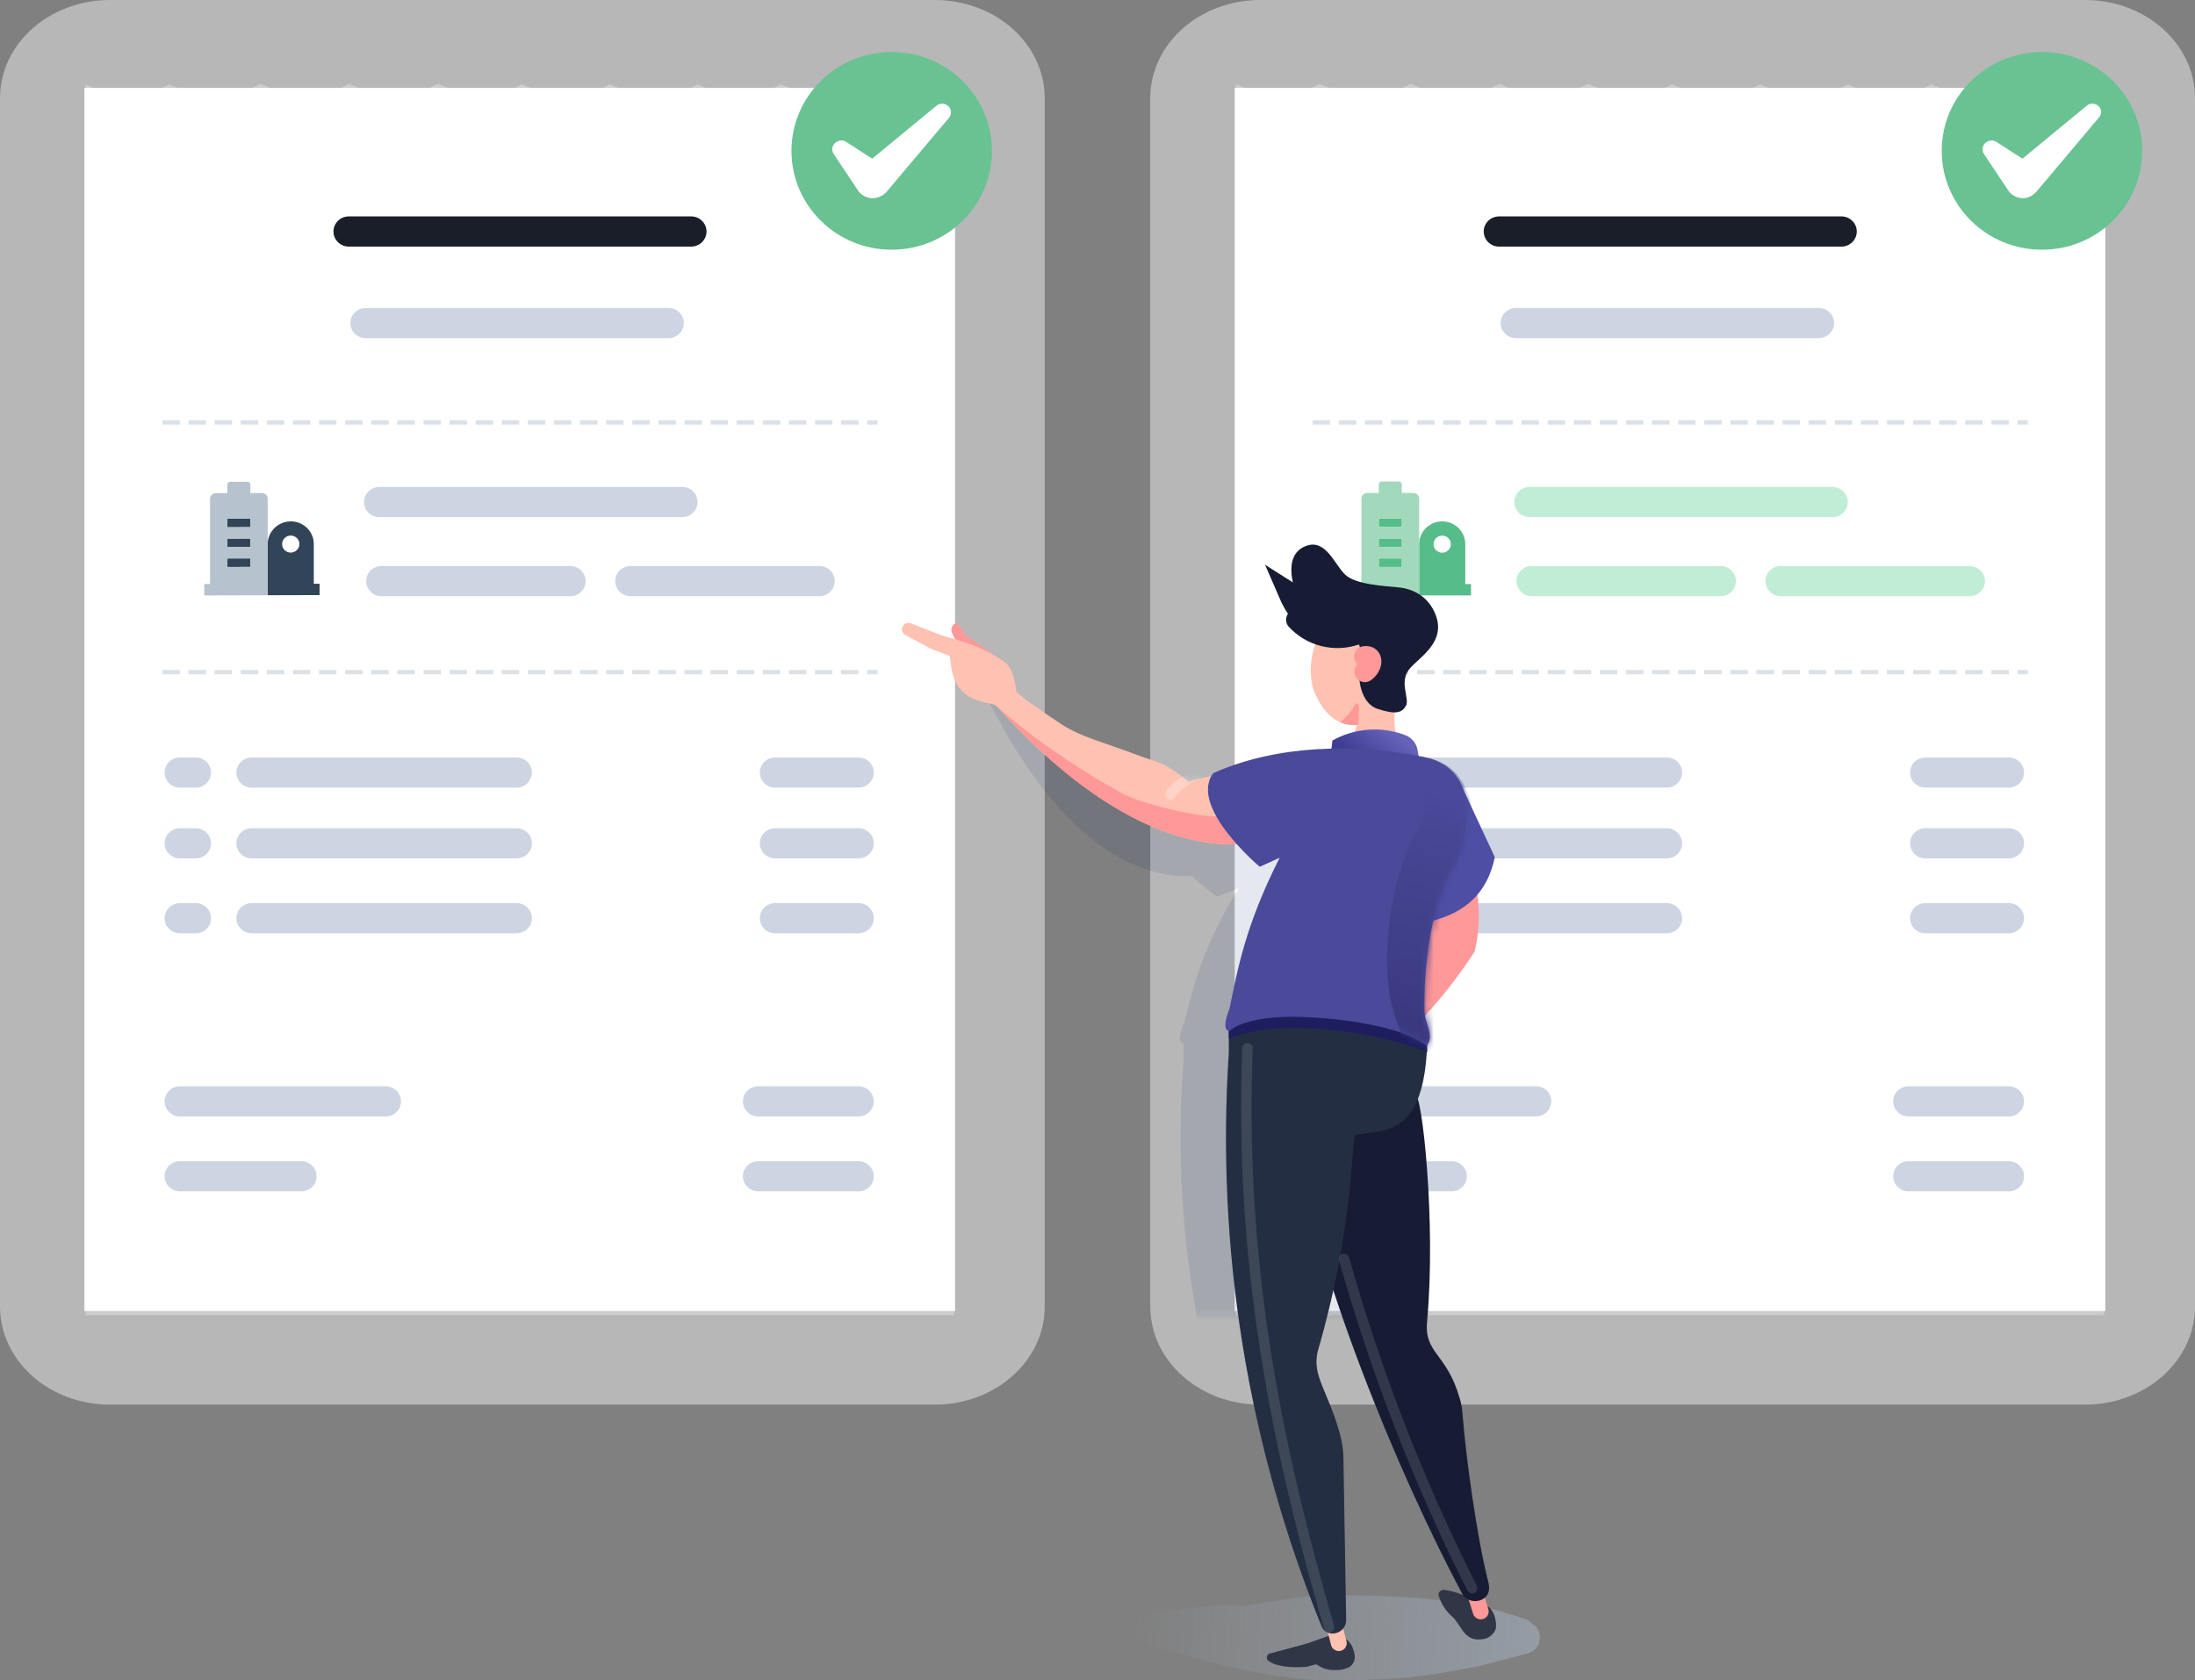 <svg width="333" height="255" viewBox="0 0 333 255" fill="none" xmlns="http://www.w3.org/2000/svg">
<rect x="0" y="0" width="333" height="255" fill="#808080" stroke="none"/>
<path d="M16.684 0H141.812C151.036 0 158.495 6.661 158.495 14.898V198.26C158.495 206.497 151.036 213.158 141.812 213.158H16.684C7.46 213.158 0 206.497 0 198.26V14.898C0 6.661 7.46 0 16.684 0Z" fill="white" fill-opacity="0.43"/>
<path fill-rule="evenodd" clip-rule="evenodd" d="M12.808 198.948V13.34H19.456H25.463H32.832H39.48H46.128H52.776H59.424H66.072H73.441H78.808H86.176H92.184H99.553H105.56H112.208H118.215H125.584H132.232H138.239H144.887V198.948H12.808Z" fill="white"/>
<path d="M37.986 78.707L34.487 78.717V80.01L37.986 79.999V78.707Z" fill="#324558"/>
<path d="M37.986 81.722L34.487 81.732V83.025L37.986 83.014V81.722Z" fill="#324558"/>
<path d="M34.487 84.747L37.986 84.737V86.029L34.487 86.04V84.747Z" fill="#324558"/>
<path fill-rule="evenodd" clip-rule="evenodd" d="M44.109 79.12C42.176 79.125 40.61 80.673 40.61 82.576V90.329L48.482 90.306V88.583L47.607 88.585V82.555C47.607 80.652 46.041 79.114 44.109 79.12ZM44.109 83.858C44.833 83.856 45.421 83.275 45.421 82.562C45.421 81.848 44.833 81.271 44.109 81.273C43.384 81.275 42.797 81.856 42.797 82.569C42.797 83.283 43.384 83.86 44.109 83.858Z" fill="#324558"/>
<path fill-rule="evenodd" clip-rule="evenodd" d="M34.924 73.116C34.683 73.117 34.487 73.311 34.487 73.548V74.841L32.738 74.846C32.255 74.847 31.863 75.234 31.863 75.71V88.631L30.988 88.634V90.357L40.61 90.329V75.684C40.61 75.208 40.218 74.824 39.735 74.825L37.986 74.83V73.538C37.986 73.3 37.79 73.108 37.548 73.109L34.924 73.116ZM34.487 78.717L37.986 78.707V79.999L34.487 80.009V78.717ZM34.487 81.732L37.986 81.722V83.014L34.487 83.024V81.732ZM34.487 84.747L37.986 84.737V86.029L34.487 86.039V84.747Z" fill="#B6C2CD"/>
<path d="M138.33 16.339L144.087 13.777V198.948H13.608V13.777L19.365 16.339L19.685 16.482L20.004 16.339L25.681 13.493L32.717 16.339L32.956 16.41L33.196 16.268L39.592 13.421L45.988 16.268L46.308 16.41L46.628 16.268L53.024 13.421L59.42 16.268L59.74 16.41L60.059 16.268L66.456 13.421L73.491 16.268L73.811 16.41L74.131 16.268L79.167 13.493L86.203 16.339L86.523 16.482L86.843 16.339L92.519 13.493L99.555 16.339L99.874 16.482L100.194 16.339L105.871 13.493L112.187 16.339L112.507 16.482L112.826 16.339L118.503 13.493L125.538 16.339L125.778 16.482L126.018 16.339L132.334 13.493L138.011 16.339L138.33 16.482V16.339Z" stroke="white" stroke-opacity="0.3" stroke-width="1.27"/>
<path d="M24.975 64.106H132.8" stroke="#DBE1E8" stroke-width="0.66" stroke-linecap="square" stroke-dasharray="1.98 1.98"/>
<path d="M24.975 102H132.8" stroke="#DBE1E8" stroke-width="0.66" stroke-linecap="square" stroke-dasharray="1.98 1.98"/>
<path d="M52.912 32.842H104.863C106.144 32.842 107.184 33.869 107.184 35.132C107.184 36.395 106.144 37.421 104.863 37.421H52.912C51.631 37.421 50.59 36.395 50.59 35.132C50.59 33.869 51.631 32.842 52.912 32.842Z" fill="#191E29"/>
<path d="M95.657 85.895H124.315C125.595 85.895 126.636 86.921 126.636 88.184C126.636 89.448 125.595 90.474 124.315 90.474H95.657C94.377 90.474 93.336 89.448 93.336 88.184C93.336 86.921 94.377 85.895 95.657 85.895Z" fill="#CDD5E2"/>
<path d="M57.874 85.895H86.531C87.812 85.895 88.853 86.921 88.853 88.184C88.853 89.448 87.812 90.474 86.531 90.474H57.874C56.593 90.474 55.553 89.448 55.553 88.184C55.553 86.921 56.593 85.895 57.874 85.895Z" fill="#CDD5E2"/>
<path d="M38.183 114.948H78.367C79.648 114.948 80.689 115.974 80.689 117.237C80.689 118.5 79.648 119.527 78.367 119.527H38.183C36.902 119.527 35.862 118.5 35.862 117.237C35.862 115.974 36.902 114.948 38.183 114.948Z" fill="#CDD5E2"/>
<path d="M38.183 137.053H78.367C79.648 137.053 80.689 138.079 80.689 139.342C80.689 140.605 79.648 141.632 78.367 141.632H38.183C36.902 141.632 35.862 140.605 35.862 139.342C35.862 138.079 36.902 137.053 38.183 137.053Z" fill="#CDD5E2"/>
<path d="M38.183 125.684H78.367C79.648 125.684 80.689 126.71 80.689 127.974C80.689 129.237 79.648 130.263 78.367 130.263H38.183C36.902 130.263 35.862 129.237 35.862 127.974C35.862 126.71 36.902 125.684 38.183 125.684Z" fill="#CDD5E2"/>
<path d="M27.296 114.948H29.698C30.979 114.948 32.019 115.974 32.019 117.237C32.019 118.5 30.979 119.527 29.698 119.527H27.296C26.016 119.527 24.975 118.5 24.975 117.237C24.975 115.974 26.016 114.948 27.296 114.948Z" fill="#CDD5E2"/>
<path d="M57.555 73.895H103.502C104.783 73.895 105.824 74.921 105.824 76.184C105.824 77.448 104.783 78.474 103.502 78.474H57.555C56.274 78.474 55.233 77.448 55.233 76.184C55.233 74.921 56.274 73.895 57.555 73.895Z" fill="#CDD5E2"/>
<path d="M55.474 46.737H101.421C102.702 46.737 103.743 47.763 103.743 49.026C103.743 50.289 102.702 51.316 101.421 51.316H55.474C54.193 51.316 53.152 50.289 53.152 49.026C53.152 47.763 54.193 46.737 55.474 46.737Z" fill="#CDD5E2"/>
<path d="M117.591 114.948H130.239C131.52 114.948 132.56 115.974 132.56 117.237C132.56 118.5 131.52 119.527 130.239 119.527H117.591C116.31 119.527 115.27 118.5 115.27 117.237C115.27 115.974 116.31 114.948 117.591 114.948Z" fill="#CDD5E2"/>
<path d="M27.296 137.053H29.698C30.979 137.053 32.019 138.079 32.019 139.342C32.019 140.605 30.979 141.632 29.698 141.632H27.296C26.016 141.632 24.975 140.605 24.975 139.342C24.975 138.079 26.016 137.053 27.296 137.053Z" fill="#CDD5E2"/>
<path d="M27.296 176.211H45.708C46.988 176.211 48.029 177.237 48.029 178.5C48.029 179.764 46.988 180.79 45.708 180.79H27.296C26.016 180.79 24.975 179.764 24.975 178.5C24.975 177.237 26.016 176.211 27.296 176.211Z" fill="#CDD5E2"/>
<path d="M117.591 137.053H130.239C131.52 137.053 132.56 138.079 132.56 139.342C132.56 140.605 131.52 141.632 130.239 141.632H117.591C116.31 141.632 115.27 140.605 115.27 139.342C115.27 138.079 116.31 137.053 117.591 137.053Z" fill="#CDD5E2"/>
<path d="M115.028 176.211H130.237C131.518 176.211 132.559 177.237 132.559 178.5C132.559 179.764 131.518 180.79 130.237 180.79H115.028C113.747 180.79 112.707 179.764 112.707 178.5C112.707 177.237 113.747 176.211 115.028 176.211Z" fill="#CDD5E2"/>
<path d="M27.296 125.684H29.698C30.979 125.684 32.019 126.71 32.019 127.974C32.019 129.237 30.979 130.263 29.698 130.263H27.296C26.016 130.263 24.975 129.237 24.975 127.974C24.975 126.71 26.016 125.684 27.296 125.684Z" fill="#CDD5E2"/>
<path d="M27.296 164.843H58.515C59.796 164.843 60.837 165.869 60.837 167.132C60.837 168.395 59.796 169.422 58.515 169.422H27.296C26.016 169.422 24.975 168.395 24.975 167.132C24.975 165.869 26.016 164.843 27.296 164.843Z" fill="#CDD5E2"/>
<path d="M117.591 125.684H130.239C131.52 125.684 132.56 126.71 132.56 127.974C132.56 129.237 131.52 130.263 130.239 130.263H117.591C116.31 130.263 115.27 129.237 115.27 127.974C115.27 126.71 116.31 125.684 117.591 125.684Z" fill="#CDD5E2"/>
<path d="M115.028 164.843H130.237C131.518 164.843 132.559 165.869 132.559 167.132C132.559 168.395 131.518 169.422 130.237 169.422H115.028C113.747 169.422 112.707 168.395 112.707 167.132C112.707 165.869 113.747 164.843 115.028 164.843Z" fill="#CDD5E2"/>
<path fill-rule="evenodd" clip-rule="evenodd" d="M150.49 22.895C150.49 31.184 143.686 37.895 135.281 37.895C126.876 37.895 120.072 31.184 120.072 22.895C120.072 14.606 126.876 7.895 135.281 7.895C143.686 7.895 150.49 14.606 150.49 22.895Z" fill="#69C292"/>
<path fill-rule="evenodd" clip-rule="evenodd" d="M143.766 16.026C143.286 15.632 142.566 15.632 142.085 16.026L132.32 24.079L128.397 21.553C127.997 21.237 127.357 21.237 126.876 21.553C126.236 21.948 126.076 22.816 126.476 23.369L130.158 28.895C130.959 30.079 132.64 30.474 133.92 29.605C134.161 29.448 134.321 29.29 134.481 29.132L143.927 17.921C144.407 17.369 144.407 16.5 143.766 16.026Z" fill="white"/>
<path d="M191.188 0H316.316C325.54 0 333 6.661 333 14.898V198.26C333 206.497 325.54 213.158 316.316 213.158H191.188C181.964 213.158 174.504 206.497 174.504 198.26V14.898C174.504 6.661 181.964 0 191.188 0Z" fill="white" fill-opacity="0.43"/>
<path fill-rule="evenodd" clip-rule="evenodd" d="M187.312 198.948V13.34H193.96H199.968H207.336H213.984H220.632H227.28H233.929H240.577H247.945H253.312H260.681H266.688H274.057H280.064H286.712H292.719H300.088H306.736H312.744H319.392V198.948H187.312Z" fill="white"/>
<path d="M212.672 78.692L209.173 78.692V79.988L212.672 79.988V78.692Z" fill="#55BC8A"/>
<path d="M212.672 81.716L209.173 81.716V83.012L212.672 83.012V81.716Z" fill="#55BC8A"/>
<path d="M209.173 84.74L212.672 84.74V86.036L209.173 86.036V84.74Z" fill="#55BC8A"/>
<path fill-rule="evenodd" clip-rule="evenodd" d="M218.795 79.124C216.863 79.124 215.296 80.672 215.296 82.58V90.356L223.168 90.356V88.628L222.294 88.628V82.58C222.294 80.672 220.727 79.124 218.795 79.124ZM218.795 83.876C219.519 83.876 220.107 83.296 220.107 82.58C220.107 81.865 219.519 81.284 218.795 81.284C218.07 81.284 217.483 81.865 217.483 82.58C217.483 83.296 218.07 83.876 218.795 83.876Z" fill="#55BC8A"/>
<path fill-rule="evenodd" clip-rule="evenodd" d="M209.611 73.077C209.369 73.077 209.173 73.27 209.173 73.509V74.805L207.424 74.805C206.941 74.805 206.549 75.191 206.549 75.668V88.628L205.675 88.628V90.356L215.296 90.356V75.668C215.296 75.191 214.904 74.805 214.421 74.805L212.672 74.805V73.509C212.672 73.27 212.476 73.077 212.235 73.077L209.611 73.077ZM209.173 78.692L212.672 78.692V79.988L209.173 79.988V78.692ZM209.173 81.716L212.672 81.716V83.012L209.173 83.012V81.716ZM209.173 84.74L212.672 84.74V86.036L209.173 86.036V84.74Z" fill="#A2D8BB"/>
<path d="M312.835 16.269L318.592 13.706V198.948H188.113V13.706L193.87 16.269L194.189 16.412L194.509 16.269L200.186 13.421L207.221 16.269L207.461 16.412L207.701 16.269L214.097 13.421L220.493 16.269L220.813 16.412L221.133 16.269L227.529 13.421L233.925 16.269L234.244 16.412L234.564 16.269L240.96 13.421L247.996 16.269L248.316 16.412L248.635 16.269L253.672 13.493L260.708 16.34L261.028 16.483L261.348 16.34L267.024 13.493L274.06 16.34L274.379 16.483L274.699 16.34L280.376 13.493L286.692 16.34L287.011 16.483L287.331 16.34L293.008 13.493L300.043 16.34L300.283 16.483L300.523 16.34L306.839 13.493L312.516 16.34L312.835 16.483V16.269Z" stroke="white" stroke-opacity="0.3" stroke-width="1.27"/>
<path d="M199.481 64.106H307.306" stroke="#DBE1E8" stroke-width="0.66" stroke-linecap="square" stroke-dasharray="1.98 1.98"/>
<path d="M199.481 102H307.306" stroke="#DBE1E8" stroke-width="0.66" stroke-linecap="square" stroke-dasharray="1.98 1.98"/>
<path d="M227.416 32.842H279.368C280.648 32.842 281.689 33.869 281.689 35.132C281.689 36.395 280.648 37.421 279.368 37.421H227.416C226.136 37.421 225.095 36.395 225.095 35.132C225.095 33.869 226.136 32.842 227.416 32.842Z" fill="#191E29"/>
<path d="M270.162 85.895H298.819C300.1 85.895 301.14 86.921 301.14 88.184C301.14 89.448 300.1 90.474 298.819 90.474H270.162C268.881 90.474 267.84 89.448 267.84 88.184C267.84 86.921 268.881 85.895 270.162 85.895Z" fill="#C1EDD6"/>
<path d="M232.38 85.895H261.037C262.318 85.895 263.358 86.921 263.358 88.184C263.358 89.448 262.318 90.474 261.037 90.474H232.38C231.099 90.474 230.058 89.448 230.058 88.184C230.058 86.921 231.099 85.895 232.38 85.895Z" fill="#C1EDD6"/>
<path d="M212.688 114.948H252.872C254.153 114.948 255.193 115.974 255.193 117.237C255.193 118.5 254.153 119.527 252.872 119.527H212.688C211.407 119.527 210.366 118.5 210.366 117.237C210.366 115.974 211.407 114.948 212.688 114.948Z" fill="#CDD5E2"/>
<path d="M212.688 137.053H252.872C254.153 137.053 255.193 138.079 255.193 139.342C255.193 140.605 254.153 141.632 252.872 141.632H212.688C211.407 141.632 210.366 140.605 210.366 139.342C210.366 138.079 211.407 137.053 212.688 137.053Z" fill="#CDD5E2"/>
<path d="M212.688 125.684H252.872C254.153 125.684 255.193 126.71 255.193 127.974C255.193 129.237 254.153 130.263 252.872 130.263H212.688C211.407 130.263 210.366 129.237 210.366 127.974C210.366 126.71 211.407 125.684 212.688 125.684Z" fill="#CDD5E2"/>
<path d="M201.802 114.948H204.204C205.484 114.948 206.525 115.974 206.525 117.237C206.525 118.5 205.484 119.527 204.204 119.527H201.802C200.521 119.527 199.481 118.5 199.481 117.237C199.481 115.974 200.521 114.948 201.802 114.948Z" fill="#CDD5E2"/>
<path d="M232.06 73.895H278.007C279.288 73.895 280.329 74.921 280.329 76.184C280.329 77.448 279.288 78.474 278.007 78.474H232.06C230.779 78.474 229.738 77.448 229.738 76.184C229.738 74.921 230.779 73.895 232.06 73.895Z" fill="#C1EDD6"/>
<path d="M229.979 46.737H275.927C277.207 46.737 278.248 47.763 278.248 49.026C278.248 50.289 277.207 51.316 275.927 51.316H229.979C228.698 51.316 227.657 50.289 227.657 49.026C227.657 47.763 228.698 46.737 229.979 46.737Z" fill="#CDD5E2"/>
<path d="M292.095 114.948H304.743C306.024 114.948 307.064 115.974 307.064 117.237C307.064 118.5 306.024 119.527 304.743 119.527H292.095C290.815 119.527 289.774 118.5 289.774 117.237C289.774 115.974 290.815 114.948 292.095 114.948Z" fill="#CDD5E2"/>
<path d="M201.802 137.053H204.204C205.484 137.053 206.525 138.079 206.525 139.342C206.525 140.605 205.484 141.632 204.204 141.632H201.802C200.521 141.632 199.481 140.605 199.481 139.342C199.481 138.079 200.521 137.053 201.802 137.053Z" fill="#CDD5E2"/>
<path d="M201.802 176.211H220.213C221.494 176.211 222.535 177.237 222.535 178.5C222.535 179.764 221.494 180.79 220.213 180.79H201.802C200.521 180.79 199.481 179.764 199.481 178.5C199.481 177.237 200.521 176.211 201.802 176.211Z" fill="#CDD5E2"/>
<path d="M292.095 137.053H304.743C306.024 137.053 307.064 138.079 307.064 139.342C307.064 140.605 306.024 141.632 304.743 141.632H292.095C290.815 141.632 289.774 140.605 289.774 139.342C289.774 138.079 290.815 137.053 292.095 137.053Z" fill="#CDD5E2"/>
<path d="M289.535 176.211H304.744C306.025 176.211 307.065 177.237 307.065 178.5C307.065 179.764 306.025 180.79 304.744 180.79H289.535C288.254 180.79 287.213 179.764 287.213 178.5C287.213 177.237 288.254 176.211 289.535 176.211Z" fill="#CDD5E2"/>
<path d="M201.802 125.684H204.204C205.484 125.684 206.525 126.71 206.525 127.974C206.525 129.237 205.484 130.263 204.204 130.263H201.802C200.521 130.263 199.481 129.237 199.481 127.974C199.481 126.71 200.521 125.684 201.802 125.684Z" fill="#CDD5E2"/>
<path d="M201.802 164.843H233.021C234.302 164.843 235.342 165.869 235.342 167.132C235.342 168.395 234.302 169.422 233.021 169.422H201.802C200.521 169.422 199.481 168.395 199.481 167.132C199.481 165.869 200.521 164.843 201.802 164.843Z" fill="#CDD5E2"/>
<path d="M292.095 125.684H304.743C306.024 125.684 307.064 126.71 307.064 127.974C307.064 129.237 306.024 130.263 304.743 130.263H292.095C290.815 130.263 289.774 129.237 289.774 127.974C289.774 126.71 290.815 125.684 292.095 125.684Z" fill="#CDD5E2"/>
<path d="M289.535 164.843H304.744C306.025 164.843 307.065 165.869 307.065 167.132C307.065 168.395 306.025 169.422 304.744 169.422H289.535C288.254 169.422 287.213 168.395 287.213 167.132C287.213 165.869 288.254 164.843 289.535 164.843Z" fill="#CDD5E2"/>
<path fill-rule="evenodd" clip-rule="evenodd" d="M324.994 22.895C324.994 31.184 318.19 37.895 309.785 37.895C301.38 37.895 294.576 31.184 294.576 22.895C294.576 14.606 301.38 7.895 309.785 7.895C318.19 7.895 324.994 14.606 324.994 22.895Z" fill="#69C292"/>
<path fill-rule="evenodd" clip-rule="evenodd" d="M318.271 16.026C317.791 15.632 317.071 15.632 316.59 16.026L306.824 24.079L302.902 21.553C302.502 21.237 301.861 21.237 301.381 21.553C300.741 21.948 300.581 22.816 300.981 23.369L304.663 28.895C305.464 30.079 307.145 30.474 308.345 29.605C308.585 29.448 308.746 29.29 308.906 29.132L318.351 17.921C318.912 17.369 318.912 16.5 318.271 16.026Z" fill="white"/>
<mask id="mask0_1494_15127" style="mask-type:alpha" maskUnits="userSpaceOnUse" x="99" y="71" width="122" height="129">
<path d="M99.25 71.053H203.605L220.048 199.661H99.25V71.053Z" fill="#C4C4C4"/>
</mask>
<g mask="url(#mask0_1494_15127)">
<path fill-rule="evenodd" clip-rule="evenodd" d="M207.62 120.583C207.109 119.025 198.647 116.917 200.646 116.779C200.321 117.696 199.902 118.612 199.251 119.529L199.019 119.987C191.58 119.895 175.167 121.224 172.006 119.529C163.809 114.406 155.864 108.901 148.201 103.03C149.038 103.489 160.615 133.553 180.84 132.957C182.792 134.79 184.652 136.073 184.652 136.073L187.907 134.79C182.188 144.139 180.933 150.189 179.631 155.321C178.422 157.888 179.259 158.254 179.538 158.3V161.233C177.46 188.095 182.726 215.015 194.788 239.189C195.532 240.701 198.647 240.335 198.833 238.41C198.833 238.41 198.508 225.394 198.368 216.228C198.368 215.312 198.182 214.395 197.903 213.479C195.997 207.246 193.207 205.367 194.137 201.884C195.16 198.951 195.997 196.155 196.694 193.589C202.482 207.933 209.562 221.737 217.849 234.835C218.918 236.393 222.963 236.027 222.127 233.231C220.174 226.723 218.454 216.045 217.942 210.454C217.849 209.766 217.756 209.125 217.524 208.483C215.478 202.067 211.572 202.205 212.084 197.805C213.386 185.889 211.758 170.766 210.596 167.558C211.458 165.568 211.946 163.441 212.037 161.279L212.13 160.225C213.06 159.171 212.13 157.842 211.758 156.33C214.688 153.763 217.431 150.83 219.895 147.576C221.383 142.535 220.313 137.494 218.035 132.59C219.244 128.465 219.337 122.141 210.689 121.041L207.667 120.583H207.62Z" fill="#001B69" fill-opacity="0.1"/>
</g>
<path fill-rule="evenodd" clip-rule="evenodd" d="M232.491 246.484L232.407 246.32L231.784 245.829C230.621 245.419 229.417 245.051 228.254 244.723L228.129 244.682C226.883 244.273 225.595 243.986 224.349 243.659L224.017 243.536C220.818 243.086 217.578 242.717 214.297 242.431L210.766 242.267L206.903 242.103H200.963L199.551 242.185L197.557 242.39L197.142 242.431L194.442 242.799H194.359L190.413 243.413L188.834 243.7L188.419 243.741L185.586 243.536C184.298 243.413 183.143 243.986 181.814 243.945H180.942C179.986 244.027 178.782 244.191 177.868 244.355C174.296 245.01 173.797 245.133 170.1 245.952H170.059L169.353 246.361L169.104 246.689L169.02 247.057C169.104 247.467 169.104 247.467 169.27 247.753L169.934 248.245H169.976C173.59 249.432 174.047 249.596 177.536 250.578L179.156 250.988L179.239 251.07H179.363C181.672 251.746 183.999 252.36 186.342 252.912H186.466C188.46 253.363 190.496 253.772 192.572 254.141H192.656L195.397 254.55L195.605 254.591L197.889 254.837H198.097C199.136 254.959 200.174 255 201.212 255H205.574L209.977 254.796H210.143L213.674 254.55H213.757L215.335 254.345C218.243 254.018 221.068 253.444 223.975 252.912H224.058L231.826 250.906C232.075 250.783 232.366 250.701 232.574 250.537C232.989 250.21 233.404 249.719 233.529 249.104C233.612 248.777 233.612 248.286 233.612 248.286C233.571 247.999 233.529 247.671 233.404 247.467C233.155 246.853 232.906 246.73 232.574 246.484H232.491Z" fill="url(#paint0_linear_1494_15127)"/>
<path fill-rule="evenodd" clip-rule="evenodd" d="M204.228 248.767C204.745 249.14 205.121 249.672 205.297 250.279C205.447 250.676 205.525 251.094 205.53 251.517C205.53 252.113 205.204 252.662 204.693 252.983C204.135 253.258 203.531 253.442 202.74 253.442C201.345 253.442 200.694 253.212 199.951 252.708C199.765 252.571 199.579 252.571 199.439 252.617C199.036 252.723 198.633 252.83 198.23 252.937C195.952 253.121 193.581 252.937 192.418 252.021C192.233 251.883 192.186 251.746 192.186 251.563V251.517C192.186 251.242 192.372 250.967 192.651 250.921C193.953 250.554 197.905 249.546 198.23 249.409H198.277L201.531 248.263H201.903L204.228 248.721V248.767ZM224.035 243.405L224.081 243.267C222.585 242.165 220.821 241.469 218.967 241.251C218.967 241.251 218.827 241.251 218.734 241.343C218.647 241.363 218.565 241.402 218.493 241.456C218.422 241.509 218.362 241.577 218.318 241.655C218.275 241.732 218.248 241.818 218.239 241.906C218.231 241.994 218.241 242.083 218.269 242.168C218.646 243.41 219.371 244.522 220.362 245.376L220.687 245.696L221.989 247.575C222.919 248.813 223.942 248.859 224.779 248.767C225.122 248.747 225.458 248.655 225.762 248.497C226.067 248.339 226.334 248.118 226.545 247.85C226.697 247.683 226.812 247.487 226.884 247.274C226.956 247.061 226.983 246.836 226.964 246.613C226.964 246.155 226.871 245.696 226.731 245.238C226.545 244.688 226.266 244.23 225.894 243.863L225.662 243.772L224.035 243.405V243.405Z" fill="#313647"/>
<path fill-rule="evenodd" clip-rule="evenodd" d="M201.206 246.797C201.121 246.493 201.16 246.168 201.317 245.893C201.474 245.618 201.735 245.416 202.043 245.33C202.352 245.246 202.681 245.285 202.96 245.44C203.239 245.594 203.444 245.852 203.531 246.155L204.275 249.088C204.347 249.386 204.3 249.699 204.145 249.964C203.989 250.228 203.736 250.423 203.438 250.509C203.13 250.594 202.8 250.554 202.521 250.4C202.242 250.245 202.037 249.988 201.95 249.684L201.206 246.797Z" fill="#FFC1B1"/>
<path fill-rule="evenodd" clip-rule="evenodd" d="M222.593 242.03C222.543 241.877 222.525 241.715 222.541 241.555C222.557 241.394 222.605 241.239 222.683 241.097C222.761 240.956 222.868 240.832 222.996 240.732C223.124 240.633 223.272 240.56 223.429 240.518C223.738 240.433 224.067 240.472 224.346 240.627C224.625 240.782 224.831 241.039 224.917 241.343L225.801 244.23C225.887 244.534 225.847 244.859 225.69 245.134C225.533 245.408 225.272 245.611 224.964 245.696C224.656 245.781 224.326 245.742 224.047 245.587C223.768 245.432 223.563 245.175 223.476 244.871L222.593 242.03ZM218.315 119.666C222.639 127.824 225.754 136.027 223.708 144.414C218.354 152.696 211.365 159.834 203.158 165.404L207.714 142.535L218.315 119.666V119.666Z" fill="#FF9898"/>
<path fill-rule="evenodd" clip-rule="evenodd" d="M196.277 171.499C199.067 192.305 212.318 224.065 221.849 241.893C222.779 243.726 226.591 243.267 225.801 240.151C223.988 232.956 222.407 221.132 221.895 214.807C221.849 213.891 221.709 212.974 221.43 212.149C219.478 205.321 216.037 205.413 216.502 200.555C217.897 185.431 215.712 165.633 214.689 166.137" fill="#171C34"/>
<path fill-rule="evenodd" clip-rule="evenodd" d="M186.421 159.72C184.45 189.434 189.264 219.205 200.509 246.842C201.206 248.537 204.089 248.125 204.228 245.925L203.81 221.361C203.81 220.169 203.624 218.977 203.345 217.832C201.485 211.003 199.021 208.895 199.904 205.091C205.112 187.218 204.972 175.211 205.53 172.232C209.947 171.453 215.666 172.461 216.456 159.674C216.549 158.437 216.828 156.833 215.48 156.1C208.506 152.204 187.305 150.967 186.421 155.687" fill="#242E42"/>
<path fill-rule="evenodd" clip-rule="evenodd" d="M206.692 153.442C197.951 152.113 187.025 152.388 186.421 155.412V157.612C193.581 154.587 207.715 156.237 216.549 159.629L216.456 158.895C216.27 157.841 216.828 156.421 215.479 155.733C213.945 155 211.667 154.358 209.11 153.854L206.692 153.396V153.442Z" fill="#1E1E5F"/>
<path fill-rule="evenodd" clip-rule="evenodd" d="M206.46 105.276C206.46 105.276 206.692 109.447 204.6 113.067C202.694 116.55 213.434 117.008 213.434 117.008C213.434 117.008 211.109 111.967 211.621 107.751C212.132 103.489 206.506 105.276 206.506 105.276H206.46Z" fill="#FFC1B1"/>
<path fill-rule="evenodd" clip-rule="evenodd" d="M202.137 112.379C203.817 111.431 205.694 110.868 207.626 110.733C209.558 110.598 211.496 110.895 213.295 111.6C214.225 112.013 214.923 112.838 215.062 113.892C215.434 115.771 215.899 118.933 215.899 118.933L201.439 118.246L202.137 112.379V112.379Z" fill="url(#paint1_linear_1494_15127)"/>
<path fill-rule="evenodd" clip-rule="evenodd" d="M201.299 93.727C201.299 93.727 197.022 100.464 199.765 105.826C202.229 110.73 205.577 110.18 207.344 109.813C209.157 109.401 212.318 107.659 213.527 101.61C215.434 92.169 204.042 88.319 201.346 93.727H201.299Z" fill="#FFC1B1"/>
<path fill-rule="evenodd" clip-rule="evenodd" d="M205.855 110.042C206.18 110.042 206.18 108.209 206.134 106.971C206.123 106.917 206.096 106.867 206.056 106.828C206.016 106.789 205.965 106.763 205.91 106.753C205.855 106.743 205.798 106.75 205.746 106.772C205.695 106.795 205.652 106.832 205.623 106.879C205.204 107.613 204.507 108.713 203.298 109.583C204.181 109.996 205.065 110.042 205.855 110.042V110.042ZM148.574 100.647C147.784 100.83 152.433 100.509 152.433 100.509L146.482 96.385L145.459 94.826C145.423 94.764 145.373 94.71 145.313 94.67C145.252 94.629 145.183 94.604 145.111 94.595C145.038 94.586 144.965 94.594 144.896 94.618C144.827 94.642 144.765 94.683 144.715 94.735C144.39 95.01 144.25 95.514 144.39 95.926C144.762 96.843 145.273 97.76 145.877 98.401C145.877 98.401 147.319 100.097 148.574 100.693V100.647Z" fill="#FF9898"/>
<path fill-rule="evenodd" clip-rule="evenodd" d="M217.804 93.315C216.734 90.519 214.41 89.373 212.225 89.144C210.039 88.915 205.622 88.732 204.042 87.174C202.461 85.661 201.112 81.674 198.09 82.866C194.324 84.332 196.323 89.923 197.532 92.031C198.788 94.094 201.252 95.789 202.507 96.248C203.809 96.706 205.948 96.156 205.948 96.156C205.948 96.156 205.948 98.172 206.785 98.997C208.179 98.31 208.691 99.639 208.691 99.639C209.016 100.51 208.087 103.81 206.18 102.526C206.18 102.526 206.227 106.651 208.97 107.568C211.76 108.484 212.689 108.163 213.294 107.109C213.852 106.147 212.457 103.855 213.48 102.022C214.41 100.189 219.571 97.897 217.804 93.315Z" fill="#171C34"/>
<path fill-rule="evenodd" clip-rule="evenodd" d="M152.899 100.922C152.527 100.464 150.713 99.227 148.249 98.173C146.157 97.256 143.414 96.66 142.391 96.248L138.206 94.598C138.084 94.55 137.954 94.526 137.822 94.527C137.691 94.529 137.561 94.556 137.44 94.607C137.319 94.658 137.21 94.732 137.118 94.825C137.026 94.918 136.953 95.028 136.905 95.148C136.856 95.268 136.831 95.397 136.833 95.527C136.835 95.656 136.862 95.784 136.914 95.903C136.966 96.023 137.041 96.13 137.135 96.221C137.229 96.312 137.34 96.383 137.462 96.431L141.321 98.493L144.111 99.547C144.251 101.381 144.576 103.214 145.599 104.451C147.366 106.743 150.248 106.514 151.085 107.063C151.876 107.613 169.59 129.52 188.653 128.053C207.762 126.495 204.182 115.909 204.182 115.909C204.182 115.909 190.559 115.634 180.33 118.612C176.797 115.725 175.634 115.679 173.821 115.038C166.428 112.288 164.057 111.83 161.175 109.997C155.502 106.284 154.2 105.001 154.2 105.001C154.2 105.001 153.968 102.251 152.899 100.922V100.922Z" fill="#FFC1B1"/>
<mask id="mask1_1494_15127" style="mask-type:alpha" maskUnits="userSpaceOnUse" x="136" y="94" width="69" height="35">
<path d="M152.944 100.922C152.526 100.464 150.713 99.18 148.295 98.172C146.156 97.256 143.46 96.66 142.39 96.201L138.206 94.597C138.084 94.549 137.953 94.525 137.822 94.527C137.69 94.528 137.56 94.556 137.439 94.607C137.318 94.658 137.209 94.732 137.117 94.825C137.025 94.917 136.953 95.027 136.904 95.147C136.855 95.268 136.831 95.397 136.832 95.526C136.834 95.656 136.861 95.784 136.913 95.903C136.965 96.022 137.04 96.13 137.134 96.221C137.228 96.311 137.34 96.382 137.462 96.431L141.321 98.447L144.11 99.455C144.25 101.289 144.575 103.122 145.598 104.405C147.365 106.651 150.248 106.467 151.085 107.017C151.875 107.567 169.589 129.473 188.698 127.961C207.761 126.495 204.181 115.954 204.181 115.954C204.181 115.954 190.605 115.633 180.376 118.612C176.842 115.679 175.68 115.679 173.867 114.991C166.521 112.242 164.103 111.829 161.22 109.95C155.548 106.284 154.293 105.001 154.293 105.001C154.293 105.001 154.014 102.251 152.944 100.922V100.922Z" fill="white"/>
</mask>
<g mask="url(#mask1_1494_15127)">
<path d="M181.489 117.593C180.094 118.143 177.908 119.702 177.537 120.573" stroke="white" stroke-opacity="0.3" stroke-width="1.587" stroke-linecap="round"/>
</g>
<path fill-rule="evenodd" clip-rule="evenodd" d="M198.51 125.853C198.277 124.616 197.859 123.424 197.254 122.324C195.534 119.3 186.747 114.671 186.235 118.291C186.049 119.804 187.165 122.691 186.142 123.562C184.654 124.845 173.31 122.095 170.334 120.445C158.246 113.8 150.993 107.017 151.086 107.063C151.876 107.613 169.59 129.52 188.653 128.053C192.047 127.879 195.383 127.119 198.51 125.807V125.853Z" fill="#FF9898"/>
<path fill-rule="evenodd" clip-rule="evenodd" d="M221.245 118.2L226.777 130.069C225.476 136.348 221.291 139.006 215.944 140.06L221.245 118.2Z" fill="#4F4EA5"/>
<path fill-rule="evenodd" clip-rule="evenodd" d="M184.05 117.329C180.284 122.462 191.117 131.536 191.117 131.536L194.139 130.161C188.839 140.61 187.723 147.347 186.514 153.122C185.119 156.559 186.514 156.467 186.514 156.467C186.514 156.467 188.653 154.084 197.254 154.313C205.251 154.588 213.388 156.146 216.41 158.713C217.712 157.246 216.084 155.322 216.084 153.122C216.038 145.927 217.2 136.807 220.594 131.582C221.524 130.07 226.638 116.458 215.201 114.717C205.53 112.884 193.813 112.975 184.05 117.329V117.329Z" fill="#4A499A"/>
<mask id="mask2_1494_15127" style="mask-type:alpha" maskUnits="userSpaceOnUse" x="183" y="113" width="40" height="46">
<path d="M184.049 117.329C180.33 122.462 191.163 131.536 191.163 131.536L194.138 130.161C188.884 140.61 187.722 147.347 186.513 153.075C185.165 156.558 186.513 156.421 186.513 156.421C186.513 156.421 188.699 154.038 197.3 154.313C205.297 154.542 213.387 156.1 216.409 158.667C217.757 157.246 216.13 155.275 216.084 153.075C216.084 145.88 217.2 136.76 220.594 131.536C221.57 130.023 226.638 116.458 215.2 114.716C205.529 112.883 193.813 112.975 184.049 117.329Z" fill="white"/>
</mask>
<g mask="url(#mask2_1494_15127)">
<path fill-rule="evenodd" clip-rule="evenodd" d="M215.524 114.854C216.501 118.887 216.779 122.782 214.966 126.128C213.106 128.19 207.62 144.597 212.177 155.734C213.664 159.446 211.526 165.404 216.687 165.999C217.849 166.137 219.383 166.137 220.313 165.266C226.171 159.95 220.22 147.072 221.615 139.923C222.312 136.394 228.403 116.229 215.524 114.854Z" fill="url(#paint2_linear_1494_15127)"/>
</g>
<path d="M189.257 159.08C188.048 191.068 193.302 218.199 201.625 246.934M203.903 191.023C208.749 208.262 215.257 225.005 223.337 241.022" stroke="white" stroke-opacity="0.12" stroke-width="1.587" stroke-linecap="round"/>
<path d="M207.018 99.639C208.32 99.41 208.273 101.06 207.064 101.931" stroke="#FF9898" stroke-width="3.174" stroke-linecap="round"/>
<path d="M205.67 96.293C204.116 96.831 202.436 96.904 200.84 96.505C199.243 96.106 197.802 95.251 196.697 94.048M205.67 96.293C201.253 96.935 197.673 95.102 195.395 89.786L205.67 96.293Z" stroke="#171C34" stroke-width="3.174" stroke-linecap="round"/>
<defs>
<linearGradient id="paint0_linear_1494_15127" x1="233.624" y1="248.632" x2="171.215" y2="244.76" gradientUnits="userSpaceOnUse">
<stop stop-color="#C8E0FF" stop-opacity="0.29"/>
<stop offset="1" stop-color="#C8E0FF" stop-opacity="0"/>
</linearGradient>
<linearGradient id="paint1_linear_1494_15127" x1="216.492" y1="114.299" x2="212.308" y2="119.834" gradientUnits="userSpaceOnUse">
<stop offset="0.098" stop-color="#6463B9"/>
<stop offset="1" stop-color="#3F3E94"/>
</linearGradient>
<linearGradient id="paint2_linear_1494_15127" x1="230.361" y1="118.742" x2="221.574" y2="159.146" gradientUnits="userSpaceOnUse">
<stop offset="0.098" stop-color="#4A499A"/>
<stop offset="1" stop-color="#39387E"/>
</linearGradient>
</defs>
</svg>
